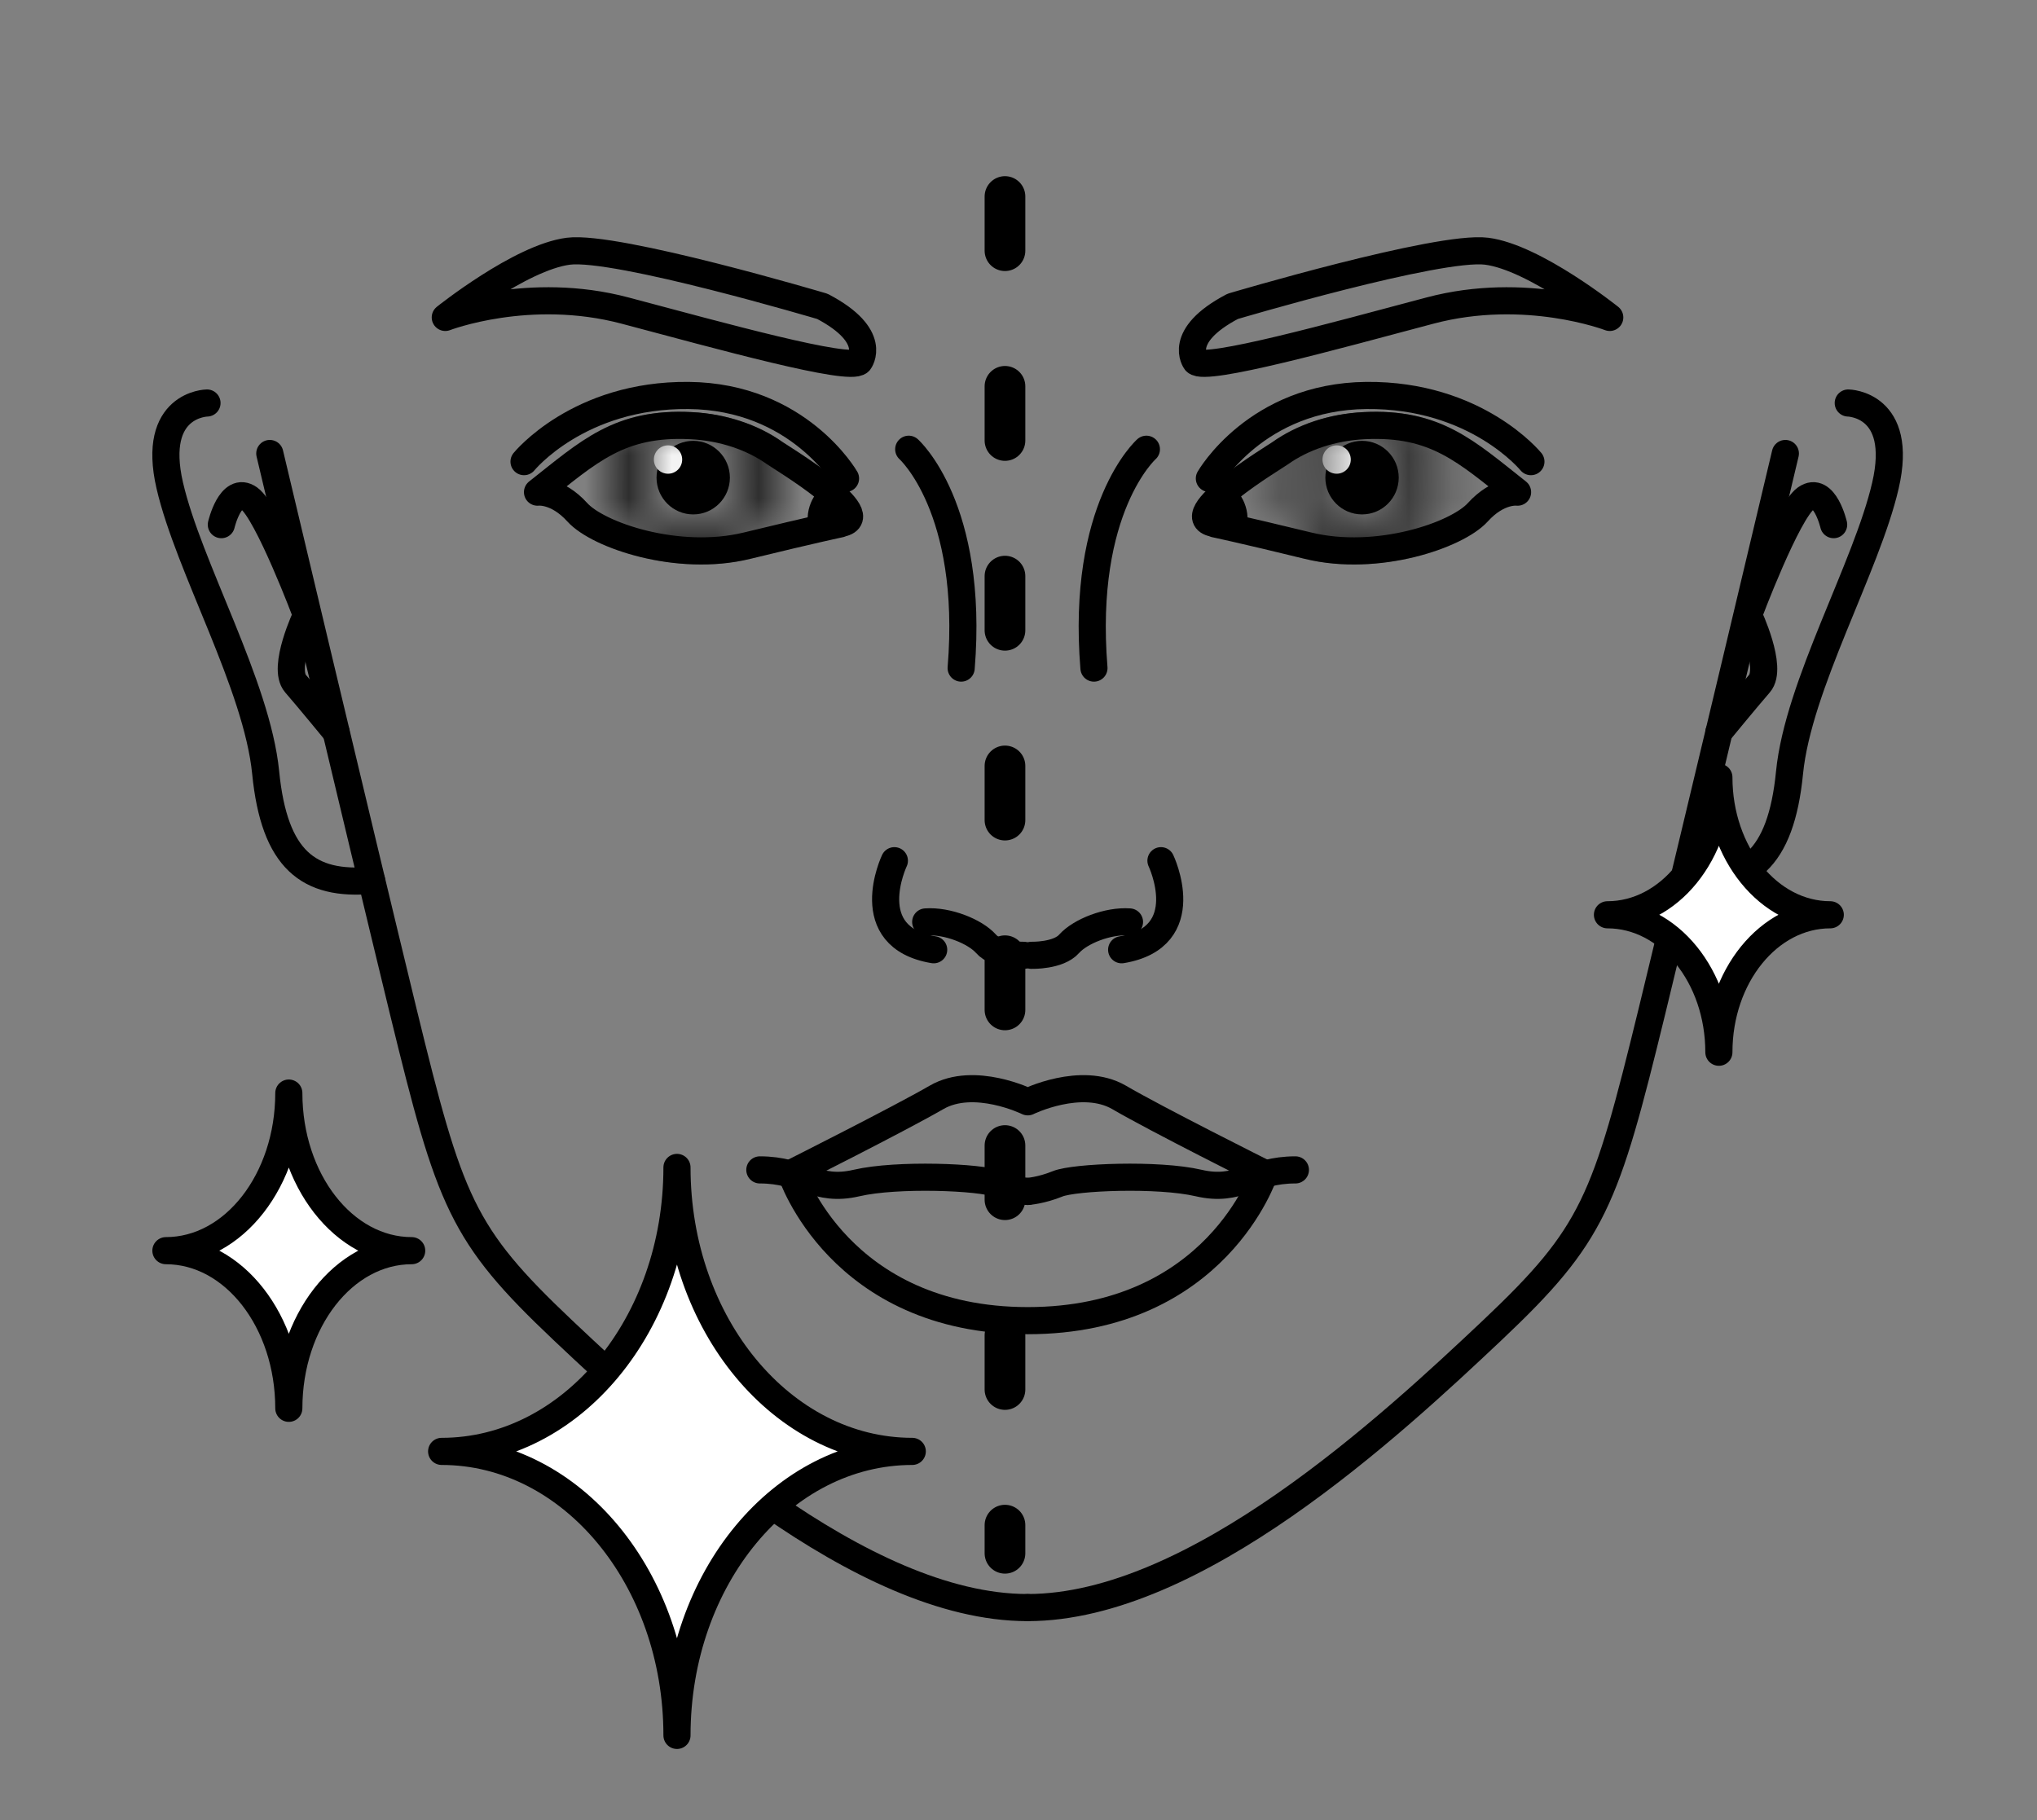 <svg xmlns="http://www.w3.org/2000/svg"
		width="47" height="42" viewBox="0 0 47 42"
		fill="none">
		<rect x="0" y="0" width="47" height="42" fill="#808080" stroke="none"/>
		<path
				d="M15.995 11.871C16.462 11.871 16.841 11.491 16.841 11.022C16.841 10.553 16.462 10.173 15.995 10.173C15.527 10.173 15.148 10.553 15.148 11.022C15.148 11.491 15.527 11.871 15.995 11.871Z"
				fill="black" />
		<path
				d="M15.414 10.932C15.594 10.932 15.74 10.786 15.74 10.605C15.74 10.424 15.594 10.277 15.414 10.277C15.233 10.277 15.087 10.424 15.087 10.605C15.087 10.786 15.233 10.932 15.414 10.932Z"
				fill="white" />
		<path fill-rule="evenodd"
				clip-rule="evenodd"
				d="M19.374 12.084C20.329 11.945 17.989 10.538 17.88 10.459C17.36 10.089 16.677 9.859 15.946 9.823C14.289 9.738 13.588 10.423 12.402 11.357C12.402 11.357 12.844 11.296 13.322 11.823C13.799 12.351 15.637 12.981 17.233 12.593C18.83 12.205 19.386 12.09 19.386 12.09L19.374 12.084Z"
				stroke="black" stroke-width="0.626"
				stroke-miterlimit="2.613"
				stroke-linecap="round"
				stroke-linejoin="round" />
		<mask id="mask0_8481_13153"
				style="mask-type:alpha"
				maskUnits="userSpaceOnUse" x="14" y="9"
				width="4" height="4">
				<path
						d="M15.996 12.563C16.845 12.563 17.532 11.873 17.532 11.023C17.532 10.172 16.845 9.483 15.996 9.483C15.148 9.483 14.461 10.172 14.461 11.023C14.461 11.873 15.148 12.563 15.996 12.563Z"
						stroke="black"
						stroke-width="0.626"
						stroke-miterlimit="2.613"
						stroke-linecap="round"
						stroke-linejoin="round" />
		</mask>
		<g mask="url(#mask0_8481_13153)">
				<path fill-rule="evenodd"
						clip-rule="evenodd"
						d="M19.375 12.085C20.33 11.945 17.99 10.539 17.882 10.46C17.362 10.09 16.678 9.86 15.947 9.824C14.29 9.739 13.589 10.424 12.404 11.357C12.404 11.357 12.845 11.297 13.323 11.824C13.8 12.351 15.638 12.982 17.235 12.594C18.831 12.206 19.387 12.091 19.387 12.091L19.375 12.085Z"
						fill="black" stroke="black"
						stroke-width="0.626"
						stroke-miterlimit="2.613"
						stroke-linecap="round"
						stroke-linejoin="round" />
		</g>
		<path
				d="M19.153 11.477C19.153 11.477 18.856 11.786 18.977 12.144"
				stroke="black" stroke-width="0.626"
				stroke-miterlimit="2.613"
				stroke-linecap="round"
				stroke-linejoin="round" />
		<path
				d="M19.509 11.041C19.509 11.041 18.427 9.15 15.888 9.126C13.348 9.101 12.091 10.653 12.091 10.653"
				stroke="black" stroke-width="0.626"
				stroke-miterlimit="2.613"
				stroke-linecap="round"
				stroke-linejoin="round" />
		<path fill-rule="evenodd"
				clip-rule="evenodd"
				d="M19.828 8.343C19.828 8.343 20.281 7.755 18.975 7.07C18.975 7.07 14.223 5.657 13.116 5.797C12.01 5.936 10.274 7.325 10.274 7.325C10.274 7.325 12.209 6.579 14.422 7.167C16.635 7.755 19.604 8.579 19.828 8.343V8.343Z"
				stroke="black" stroke-width="0.626"
				stroke-miterlimit="2.613"
				stroke-linecap="round"
				stroke-linejoin="round" />
		<path
				d="M23.62 22.045C23.62 22.045 22.997 22.063 22.749 21.778C22.495 21.494 21.86 21.239 21.359 21.275"
				stroke="black" stroke-width="0.626"
				stroke-miterlimit="2.613"
				stroke-linecap="round"
				stroke-linejoin="round" />
		<path
				d="M20.636 19.862C20.636 19.862 19.796 21.626 21.543 21.917"
				stroke="black" stroke-width="0.626"
				stroke-miterlimit="2.613"
				stroke-linecap="round"
				stroke-linejoin="round" />
		<path
				d="M20.967 10.367C20.967 10.367 22.479 11.713 22.177 15.417"
				stroke="black" stroke-width="0.626"
				stroke-miterlimit="2.613"
				stroke-linecap="round"
				stroke-linejoin="round" />
		<path fill-rule="evenodd"
				clip-rule="evenodd"
				d="M23.714 25.426C23.714 25.426 22.481 24.82 21.61 25.323C20.74 25.826 18.255 27.075 18.255 27.075C18.255 27.075 19.361 30.476 23.714 30.476C28.068 30.476 29.174 27.075 29.174 27.075C29.174 27.075 26.689 25.832 25.819 25.323C24.948 24.82 23.714 25.426 23.714 25.426V25.426Z"
				stroke="black" stroke-width="0.626"
				stroke-miterlimit="2.613"
				stroke-linecap="round"
				stroke-linejoin="round" />
		<path
				d="M23.711 27.494C23.711 27.494 23.403 27.476 23.016 27.319C22.629 27.161 20.7 27.082 19.763 27.3C18.826 27.519 18.535 26.997 17.532 26.997"
				stroke="black" stroke-width="0.626"
				stroke-miterlimit="2.613"
				stroke-linecap="round"
				stroke-linejoin="round" />
		<path
				d="M6.225 10.465C6.225 10.465 8.232 18.928 9.303 23.335C10.379 27.742 10.645 28.482 12.991 30.701C15.343 32.92 19.847 37.097 23.705 37.097"
				stroke="black" stroke-width="0.626"
				stroke-miterlimit="2.613"
				stroke-linecap="round"
				stroke-linejoin="round" />
		<path
				d="M4.776 9.3C4.776 9.3 3.482 9.318 3.917 11.204C4.353 13.089 5.931 15.811 6.13 17.83C6.33 19.849 7.122 20.443 8.573 20.316"
				stroke="black" stroke-width="0.626"
				stroke-miterlimit="2.613"
				stroke-linecap="round"
				stroke-linejoin="round" />
		<path
				d="M5.107 12.107C5.107 12.107 5.319 11.198 5.748 11.501C6.177 11.804 7.072 14.193 7.072 14.193C7.072 14.193 6.498 15.405 6.818 15.775C7.139 16.145 7.755 16.897 7.755 16.897"
				stroke="black" stroke-width="0.626"
				stroke-miterlimit="2.613"
				stroke-linecap="round"
				stroke-linejoin="round" />
		<path
				d="M31.427 11.871C31.894 11.871 32.273 11.491 32.273 11.022C32.273 10.553 31.894 10.173 31.427 10.173C30.959 10.173 30.58 10.553 30.58 11.022C30.58 11.491 30.959 11.871 31.427 11.871Z"
				fill="black" />
		<path
				d="M30.841 10.932C31.021 10.932 31.167 10.786 31.167 10.605C31.167 10.424 31.021 10.277 30.841 10.277C30.66 10.277 30.514 10.424 30.514 10.605C30.514 10.786 30.66 10.932 30.841 10.932Z"
				fill="white" />
		<path fill-rule="evenodd"
				clip-rule="evenodd"
				d="M28.044 12.084C27.088 11.945 29.428 10.538 29.537 10.459C30.057 10.089 30.74 9.859 31.472 9.823C33.129 9.738 33.83 10.423 35.015 11.357C35.015 11.357 34.574 11.296 34.096 11.823C33.618 12.351 31.78 12.981 30.184 12.593C28.588 12.205 28.032 12.09 28.032 12.09L28.044 12.084Z"
				stroke="black" stroke-width="0.626"
				stroke-miterlimit="2.613"
				stroke-linecap="round"
				stroke-linejoin="round" />
		<mask id="mask1_8481_13153"
				style="mask-type:alpha"
				maskUnits="userSpaceOnUse" x="29" y="9"
				width="5" height="4">
				<path
						d="M31.427 12.563C32.276 12.563 32.963 11.873 32.963 11.023C32.963 10.172 32.276 9.483 31.427 9.483C30.579 9.483 29.892 10.172 29.892 11.023C29.892 11.873 30.579 12.563 31.427 12.563Z"
						stroke="black"
						stroke-width="0.626"
						stroke-miterlimit="2.613"
						stroke-linecap="round"
						stroke-linejoin="round" />
		</mask>
		<g mask="url(#mask1_8481_13153)">
				<path fill-rule="evenodd"
						clip-rule="evenodd"
						d="M28.044 12.085C27.088 11.945 29.428 10.539 29.537 10.46C30.057 10.09 30.74 9.86 31.472 9.824C33.129 9.739 33.83 10.424 35.015 11.357C35.015 11.357 34.574 11.297 34.096 11.824C33.618 12.351 31.78 12.982 30.184 12.594C28.588 12.206 28.032 12.091 28.032 12.091L28.044 12.085Z"
						fill="black" stroke="black"
						stroke-width="0.626"
						stroke-miterlimit="2.613"
						stroke-linecap="round"
						stroke-linejoin="round" />
		</g>
		<path
				d="M28.267 11.477C28.267 11.477 28.564 11.786 28.443 12.144"
				stroke="black" stroke-width="0.626"
				stroke-miterlimit="2.613"
				stroke-linecap="round"
				stroke-linejoin="round" />
		<path
				d="M27.904 11.041C27.904 11.041 28.986 9.15 31.526 9.126C34.065 9.101 35.323 10.653 35.323 10.653"
				stroke="black" stroke-width="0.626"
				stroke-miterlimit="2.613"
				stroke-linecap="round"
				stroke-linejoin="round" />
		<path fill-rule="evenodd"
				clip-rule="evenodd"
				d="M27.589 8.343C27.589 8.343 27.136 7.755 28.442 7.07C28.442 7.07 33.194 5.657 34.3 5.797C35.407 5.936 37.142 7.325 37.142 7.325C37.142 7.325 35.207 6.579 32.994 7.167C30.782 7.755 27.813 8.579 27.589 8.343V8.343Z"
				stroke="black" stroke-width="0.626"
				stroke-miterlimit="2.613"
				stroke-linecap="round"
				stroke-linejoin="round" />
		<path
				d="M23.8 22.045C23.8 22.045 24.422 22.063 24.67 21.778C24.924 21.494 25.559 21.239 26.061 21.275"
				stroke="black" stroke-width="0.626"
				stroke-miterlimit="2.613"
				stroke-linecap="round"
				stroke-linejoin="round" />
		<path
				d="M26.787 19.862C26.787 19.862 27.627 21.626 25.88 21.917"
				stroke="black" stroke-width="0.626"
				stroke-miterlimit="2.613"
				stroke-linecap="round"
				stroke-linejoin="round" />
		<path
				d="M26.451 10.367C26.451 10.367 24.939 11.713 25.241 15.417"
				stroke="black" stroke-width="0.626"
				stroke-miterlimit="2.613"
				stroke-linecap="round"
				stroke-linejoin="round" />
		<path
				d="M23.709 27.494C23.709 27.494 24.018 27.476 24.405 27.318C24.791 27.161 26.72 27.082 27.657 27.3C28.595 27.518 28.885 26.997 29.889 26.997"
				stroke="black" stroke-width="0.626"
				stroke-miterlimit="2.613"
				stroke-linecap="round"
				stroke-linejoin="round" />
		<path
				d="M41.194 10.465C41.194 10.465 39.186 18.928 38.116 23.335C37.04 27.742 36.774 28.482 34.428 30.701C32.076 32.92 27.572 37.097 23.714 37.097"
				stroke="black" stroke-width="0.626"
				stroke-miterlimit="2.613"
				stroke-linecap="round"
				stroke-linejoin="round" />
		<path
				d="M42.645 9.3C42.645 9.3 43.939 9.318 43.503 11.204C43.068 13.089 41.49 15.811 41.29 17.83C41.091 19.849 40.299 20.443 38.848 20.316"
				stroke="black" stroke-width="0.626"
				stroke-miterlimit="2.613"
				stroke-linecap="round"
				stroke-linejoin="round" />
		<path
				d="M42.308 12.107C42.308 12.107 42.096 11.198 41.667 11.501C41.238 11.804 40.343 14.193 40.343 14.193C40.343 14.193 40.917 15.405 40.597 15.775C40.277 16.145 39.66 16.897 39.66 16.897"
				stroke="black" stroke-width="0.626"
				stroke-miterlimit="2.613"
				stroke-linecap="round"
				stroke-linejoin="round" />
		<path fill-rule="evenodd"
				clip-rule="evenodd"
				d="M10.19 33.493C13.189 33.493 15.62 30.559 15.62 26.94C15.62 30.559 18.05 33.493 21.049 33.493C18.05 33.493 15.62 36.427 15.62 40.047C15.62 36.427 13.189 33.493 10.19 33.493Z"
				fill="white" stroke="black"
				stroke-width="0.626"
				stroke-miterlimit="2.613"
				stroke-linecap="round"
				stroke-linejoin="round" />
		<path fill-rule="evenodd"
				clip-rule="evenodd"
				d="M3.828 28.861C5.394 28.861 6.664 27.23 6.664 25.224C6.664 27.23 7.933 28.861 9.499 28.861C7.933 28.861 6.664 30.492 6.664 32.499C6.664 30.492 5.394 28.861 3.828 28.861Z"
				fill="white" stroke="black"
				stroke-width="0.626"
				stroke-miterlimit="2.613"
				stroke-linecap="round"
				stroke-linejoin="round" />
		<path fill-rule="evenodd"
				clip-rule="evenodd"
				d="M37.089 21.11C38.509 21.11 39.66 19.687 39.66 17.937C39.66 19.687 40.811 21.11 42.23 21.11C40.811 21.11 39.66 22.532 39.66 24.282C39.66 22.532 38.509 21.11 37.089 21.11Z"
				fill="white" stroke="black"
				stroke-width="0.626"
				stroke-miterlimit="2.613"
				stroke-linecap="round"
				stroke-linejoin="round" />
		<path d="M23.188 4.535L23.188 35.844"
				stroke="black" stroke-width="0.939"
				stroke-miterlimit="2.613"
				stroke-linecap="round"
				stroke-linejoin="round"
				stroke-dasharray="1.25 3.13" />
</svg>